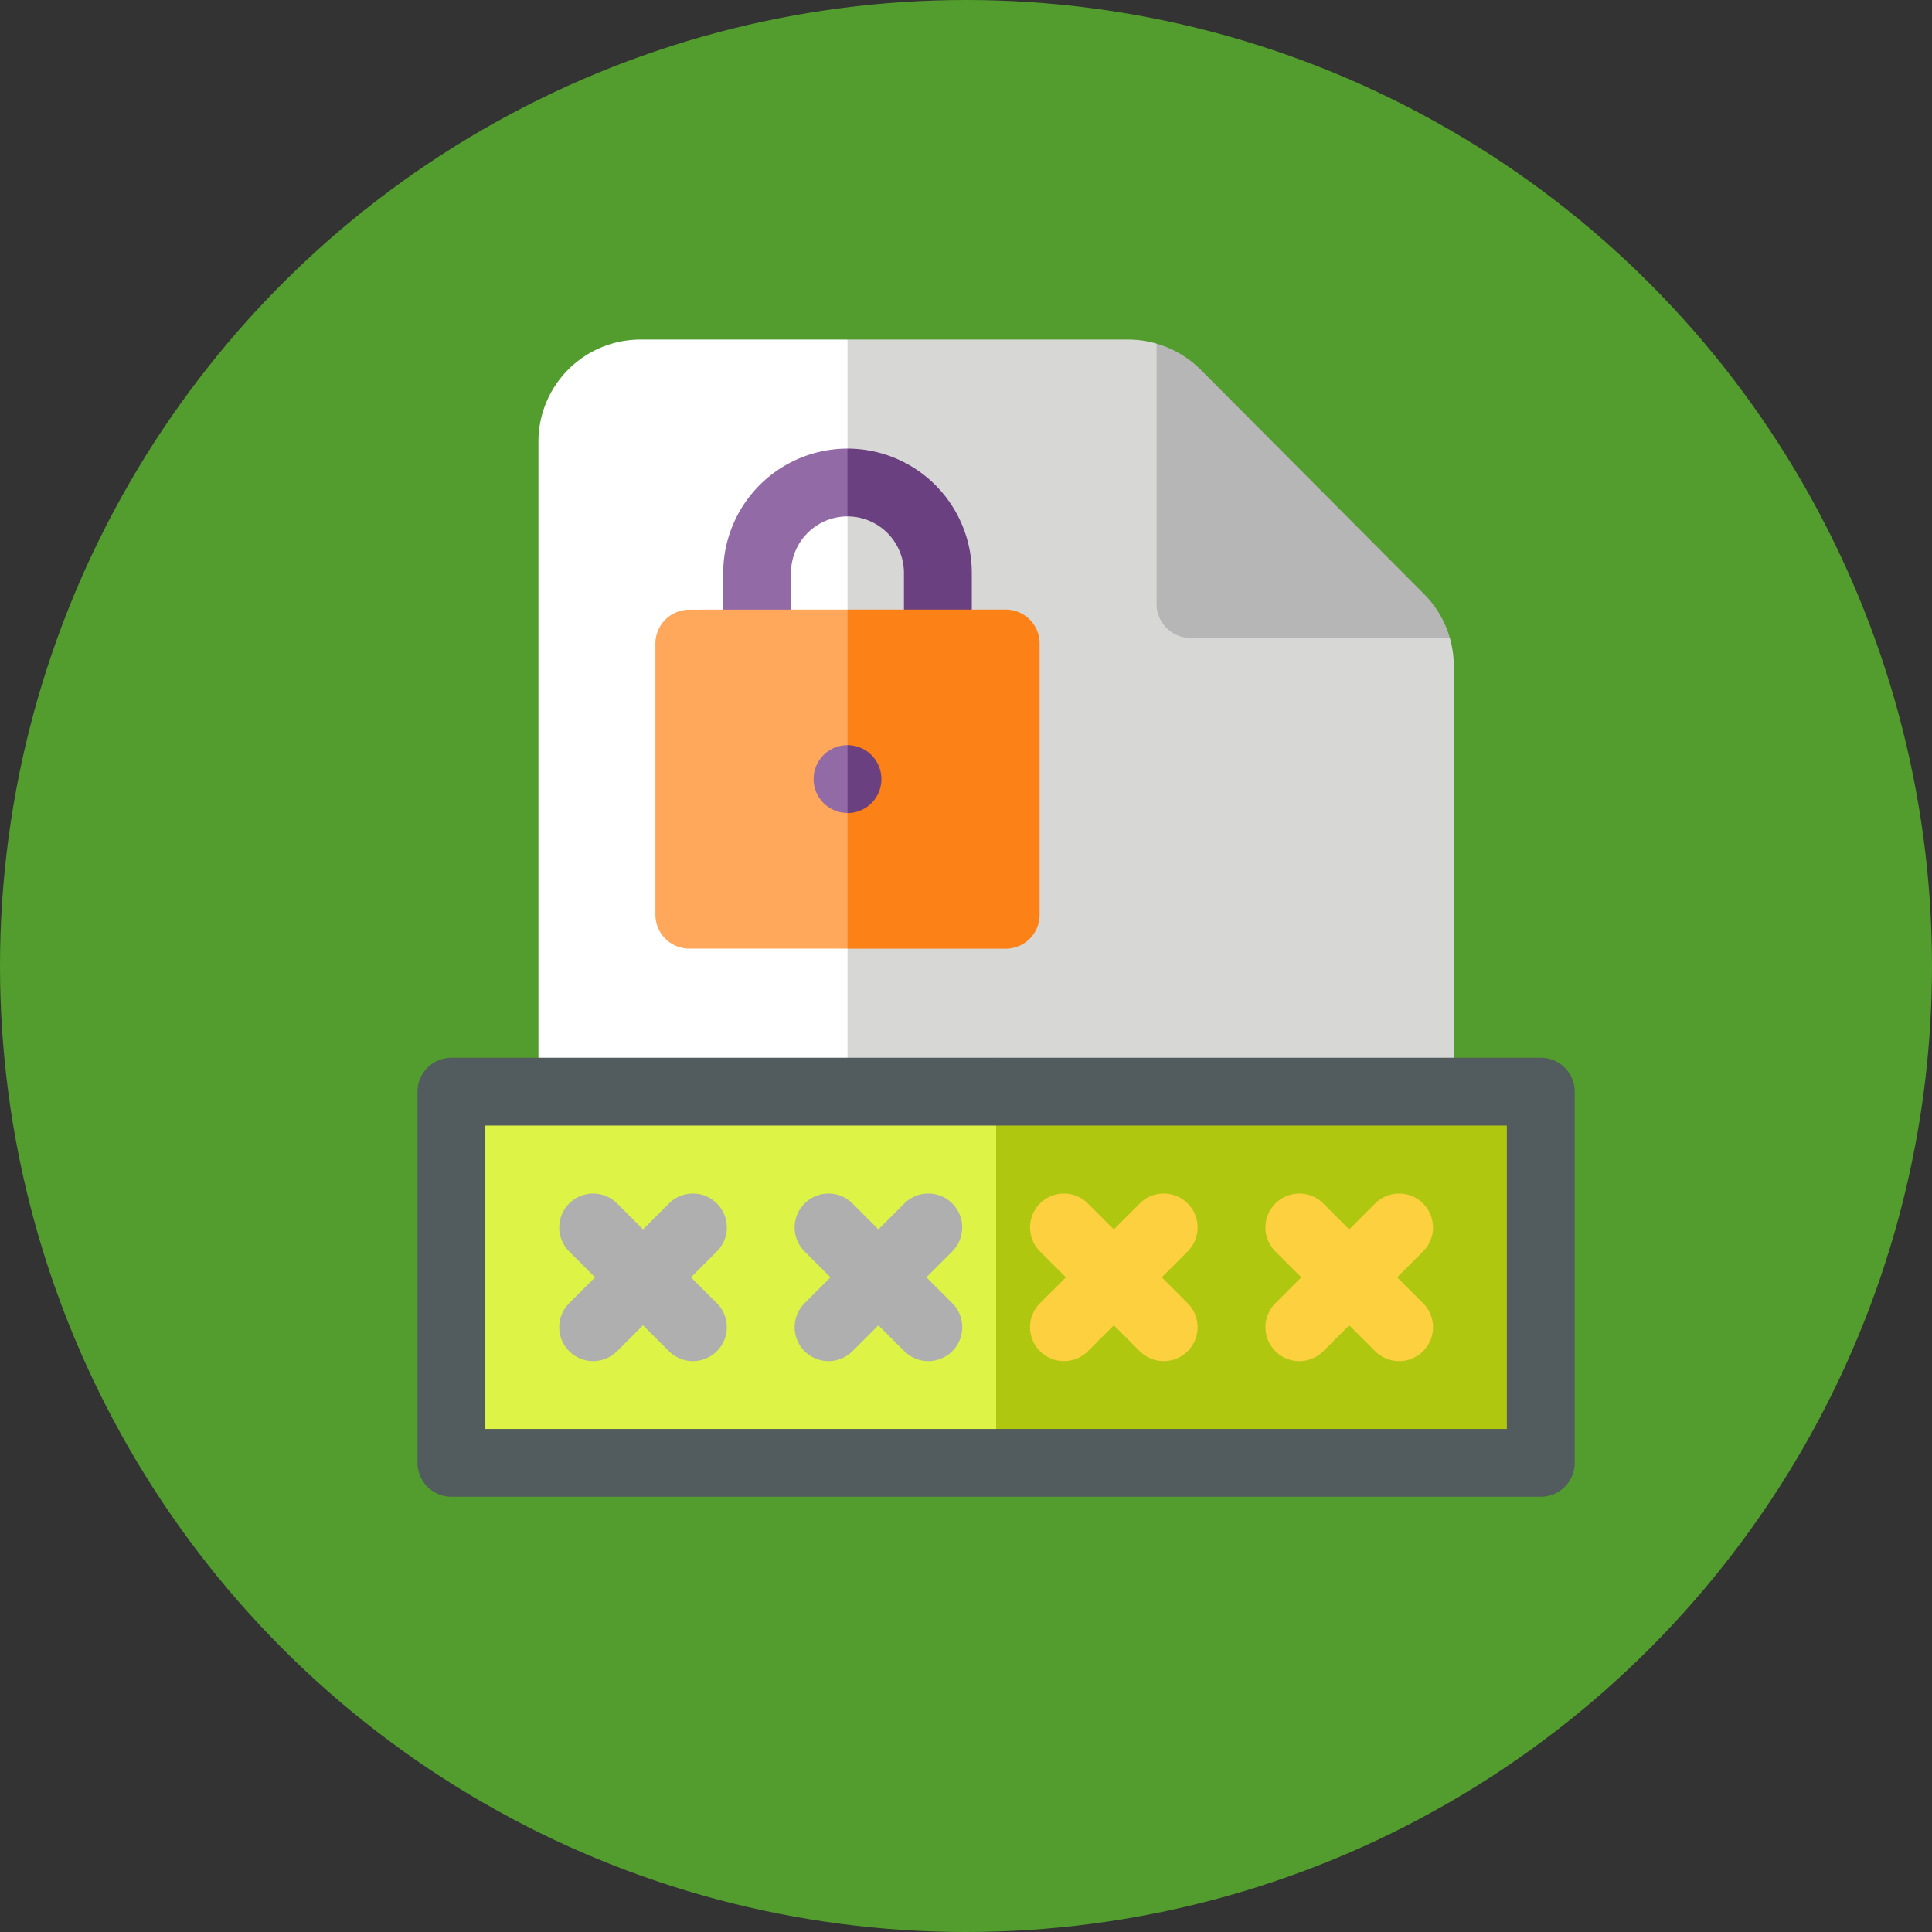 <svg xmlns="http://www.w3.org/2000/svg" width="101" height="101" viewBox="0 0 101 101">
  <rect x="0" y="0" width="101" height="101" fill="#333333" stroke="none"/>
  <g id="Grupo_156603" data-name="Grupo 156603" transform="translate(-745 -6807)">
    <circle id="Elipse_1149" data-name="Elipse 1149" cx="50.5" cy="50.5" r="50.5" transform="translate(745 6807)" fill="#529d2e"/>
    <g id="clave" transform="translate(766.827 6824.752)">
      <path id="Trazado_216804" data-name="Trazado 216804" d="M69.658,0l7.326,21.251L69.658,43.386H53.5V5.336A5.336,5.336,0,0,1,58.836,0Z" transform="translate(-47.179)" fill="#fff"/>
      <path id="Trazado_216805" data-name="Trazado 216805" d="M221.945,17.076V43.386H190.25V0h14.669a5.317,5.317,0,0,1,1.489.214l4.616,10.61L221.738,15.6A5.326,5.326,0,0,1,221.945,17.076Z" transform="translate(-167.771)" fill="#d7d7d6"/>
      <g id="Grupo_153080" data-name="Grupo 153080" transform="translate(38.637 0.214)">
        <path id="Trazado_216806" data-name="Trazado 216806" d="M342.331,17.193H328.772A1.773,1.773,0,0,1,327,15.42V1.81a5.384,5.384,0,0,1,2.306,1.362l11.67,11.721a5.316,5.316,0,0,1,1.354,2.3Z" transform="translate(-327 -1.81)" fill="#b6b6b6"/>
      </g>
      <path id="Trazado_216807" data-name="Trazado 216807" d="M43.475,332.75l5.424,7.429-5.424,11.978H15V332.75Z" transform="translate(-13.228 -293.434)" fill="#ddf345"/>
      <g id="Grupo_153083" data-name="Grupo 153083" transform="translate(12.436 5.7)">
        <g id="Grupo_153081" data-name="Grupo 153081" transform="translate(3.545)">
          <path id="Trazado_216808" data-name="Trazado 216808" d="M141.748,48.245l1.563,2.524-1.563,1.02a2.956,2.956,0,0,0-2.954,2.954v3.92H135.25v-3.92A6.505,6.505,0,0,1,141.748,48.245Z" transform="translate(-135.25 -48.245)" fill="#926ba6"/>
        </g>
        <path id="Trazado_216809" data-name="Trazado 216809" d="M196.748,54.743v3.92H193.2v-3.92a2.956,2.956,0,0,0-2.954-2.954V48.245A6.505,6.505,0,0,1,196.748,54.743Z" transform="translate(-180.207 -48.245)" fill="#6a4080"/>
        <g id="Grupo_153082" data-name="Grupo 153082" transform="translate(0 8.42)">
          <path id="Trazado_216810" data-name="Trazado 216810" d="M115.293,119.5l4.315,10.634-4.315,7.089h-8.271a1.772,1.772,0,0,1-1.772-1.772V121.277a1.773,1.773,0,0,1,1.772-1.772Z" transform="translate(-105.25 -119.505)" fill="#ffa75a"/>
        </g>
        <path id="Trazado_216811" data-name="Trazado 216811" d="M200.293,121.277v14.179a1.772,1.772,0,0,1-1.772,1.772H190.25V119.5h8.271A1.773,1.773,0,0,1,200.293,121.277Z" transform="translate(-180.207 -111.085)" fill="#fc8116"/>
        <path id="Trazado_216812" data-name="Trazado 216812" d="M177.022,179.5l.886,1.772-.886,1.772a1.772,1.772,0,0,1,0-3.545Z" transform="translate(-166.979 -163.996)" fill="#926ba6"/>
        <path id="Trazado_216813" data-name="Trazado 216813" d="M192.022,181.277a1.772,1.772,0,0,1-1.772,1.772V179.5A1.773,1.773,0,0,1,192.022,181.277Z" transform="translate(-180.207 -163.996)" fill="#6a4080"/>
      </g>
      <path id="Trazado_216814" data-name="Trazado 216814" d="M256,332.75h28.475v19.407H256Z" transform="translate(-225.752 -293.434)" fill="#b0c710"/>
      <path id="Trazado_216815" data-name="Trazado 216815" d="M70.934,378.365a1.772,1.772,0,0,0-2.506,0l-1.355,1.355-1.355-1.355a1.772,1.772,0,0,0-2.506,2.506l1.355,1.355-1.355,1.355a1.772,1.772,0,1,0,2.506,2.506l1.355-1.355,1.355,1.355a1.772,1.772,0,0,0,2.506-2.506l-1.355-1.355,1.355-1.355A1.772,1.772,0,0,0,70.934,378.365Z" transform="translate(-55.284 -333.202)" fill="#afafaf"/>
      <path id="Trazado_216816" data-name="Trazado 216816" d="M175.087,378.365a1.772,1.772,0,0,0-2.506,0l-1.355,1.355-1.355-1.355a1.772,1.772,0,0,0-2.506,2.506l1.355,1.355-1.355,1.355a1.772,1.772,0,1,0,2.506,2.506l1.355-1.355,1.355,1.355a1.772,1.772,0,0,0,2.507-2.507l-1.355-1.355,1.355-1.355A1.772,1.772,0,0,0,175.087,378.365Z" transform="translate(-147.131 -333.202)" fill="#afafaf"/>
      <path id="Trazado_216817" data-name="Trazado 216817" d="M279.242,378.365a1.773,1.773,0,0,0-2.506,0l-1.355,1.355-1.355-1.355a1.772,1.772,0,0,0-2.506,2.506l1.355,1.355-1.355,1.355a1.772,1.772,0,1,0,2.506,2.506l1.355-1.355,1.355,1.355a1.772,1.772,0,0,0,2.506-2.506l-1.355-1.355,1.355-1.355A1.772,1.772,0,0,0,279.242,378.365Z" transform="translate(-238.98 -333.202)" fill="#fcd03e"/>
      <path id="Trazado_216818" data-name="Trazado 216818" d="M382.041,382.227l1.355-1.355a1.772,1.772,0,0,0-2.506-2.506l-1.355,1.355-1.355-1.355a1.772,1.772,0,1,0-2.506,2.506l1.355,1.355-1.355,1.355a1.772,1.772,0,1,0,2.506,2.506l1.355-1.355,1.355,1.355a1.772,1.772,0,1,0,2.506-2.506Z" transform="translate(-330.827 -333.202)" fill="#fcd03e"/>
      <g id="Grupo_153084" data-name="Grupo 153084" transform="translate(0 37.544)">
        <path id="Trazado_216819" data-name="Trazado 216819" d="M30.248,321.295l1.21-2.089-1.21-1.455H1.772A1.773,1.773,0,0,0,0,319.522v19.407A1.773,1.773,0,0,0,1.772,340.7H30.248l1.567-1.976-1.567-1.568H3.545V321.295Z" transform="translate(0 -317.75)" fill="#525c5e"/>
      </g>
      <path id="Trazado_216820" data-name="Trazado 216820" d="M286.248,319.522v19.407a1.773,1.773,0,0,1-1.772,1.772H256v-3.545h26.7V321.295H256V317.75h28.475A1.773,1.773,0,0,1,286.248,319.522Z" transform="translate(-225.752 -280.206)" fill="#525c5e"/>
    </g>
  </g>
</svg>
